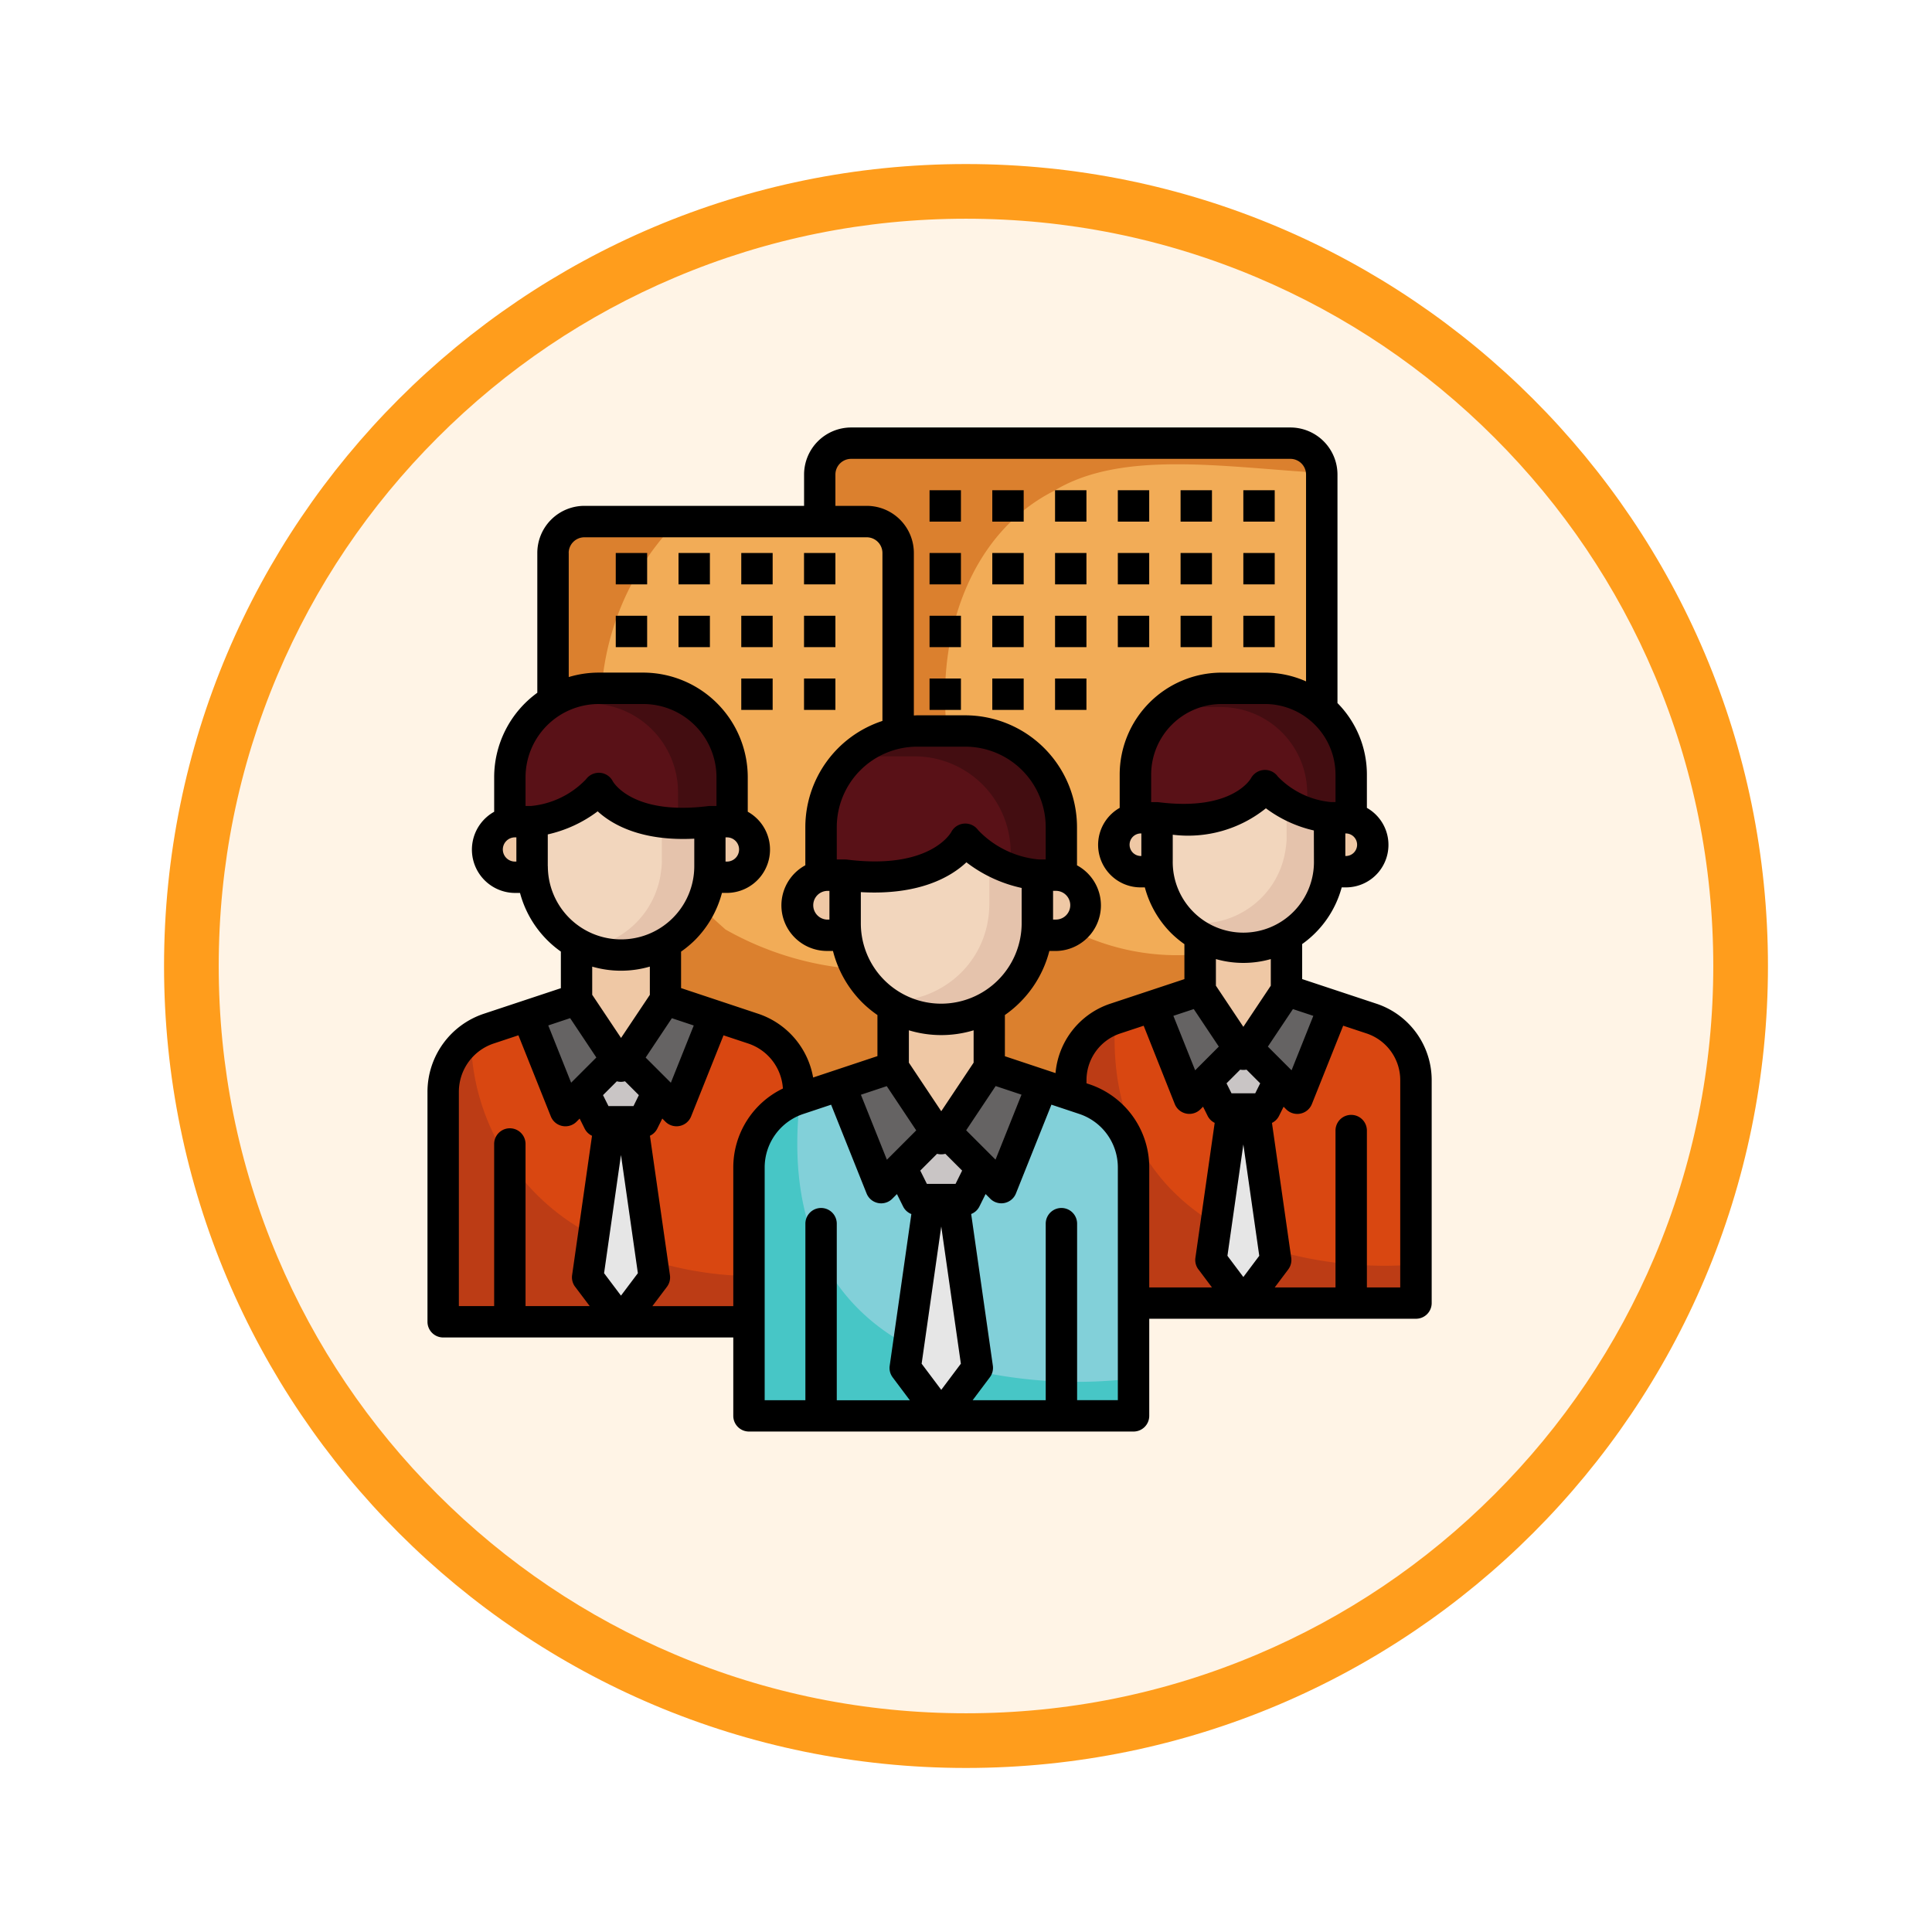 <svg xmlns="http://www.w3.org/2000/svg" xmlns:xlink="http://www.w3.org/1999/xlink" width="106" height="106" viewBox="0 0 106 106">
  <defs>
    <filter id="Trazado_982547" x="0" y="0" width="106" height="106" filterUnits="userSpaceOnUse">
      <feOffset dy="3" input="SourceAlpha"/>
      <feGaussianBlur stdDeviation="3" result="blur"/>
      <feFlood flood-opacity="0.161"/>
      <feComposite operator="in" in2="blur"/>
      <feComposite in="SourceGraphic"/>
    </filter>
  </defs>
  <g id="Grupo_1173815" data-name="Grupo 1173815" transform="translate(-171 -2738)">
    <g id="Grupo_1173709" data-name="Grupo 1173709" transform="translate(0 1356)">
      <g id="Grupo_1173169" data-name="Grupo 1173169" transform="translate(0 -2329)">
        <g id="Grupo_1172017" data-name="Grupo 1172017" transform="translate(0 2654)">
          <g id="Grupo_1167337" data-name="Grupo 1167337" transform="translate(180 1063)">
            <g id="Grupo_1166720" data-name="Grupo 1166720" transform="translate(0)">
              <g id="Grupo_1164305" data-name="Grupo 1164305">
                <g id="Grupo_1163948" data-name="Grupo 1163948">
                  <g id="Grupo_1158168" data-name="Grupo 1158168">
                    <g id="Grupo_1152576" data-name="Grupo 1152576">
                      <g id="Grupo_1148633" data-name="Grupo 1148633">
                        <g id="Grupo_1148525" data-name="Grupo 1148525">
                          <g transform="matrix(1, 0, 0, 1, -9, -6)" filter="url(#Trazado_982547)">
                            <g id="Trazado_982547-2" data-name="Trazado 982547" transform="translate(9 6)" fill="#fff4e6">
                              <path d="M 44 86.5 C 38.262 86.5 32.696 85.377 27.458 83.161 C 22.397 81.02 17.852 77.956 13.948 74.052 C 10.044 70.148 6.98 65.603 4.839 60.542 C 2.623 55.304 1.5 49.738 1.5 44 C 1.5 38.262 2.623 32.696 4.839 27.458 C 6.98 22.397 10.044 17.852 13.948 13.948 C 17.852 10.044 22.397 6.98 27.458 4.839 C 32.696 2.623 38.262 1.5 44 1.5 C 49.738 1.5 55.304 2.623 60.542 4.839 C 65.603 6.98 70.148 10.044 74.052 13.948 C 77.956 17.852 81.02 22.397 83.161 27.458 C 85.377 32.696 86.5 38.262 86.5 44 C 86.5 49.738 85.377 55.304 83.161 60.542 C 81.02 65.603 77.956 70.148 74.052 74.052 C 70.148 77.956 65.603 81.02 60.542 83.161 C 55.304 85.377 49.738 86.5 44 86.5 Z" stroke="none"/>
                              <path d="M 44 3 C 38.464 3 33.095 4.084 28.042 6.221 C 23.16 8.286 18.775 11.242 15.009 15.009 C 11.242 18.775 8.286 23.16 6.221 28.042 C 4.084 33.095 3 38.464 3 44 C 3 49.536 4.084 54.905 6.221 59.958 C 8.286 64.84 11.242 69.225 15.009 72.991 C 18.775 76.758 23.16 79.714 28.042 81.779 C 33.095 83.916 38.464 85 44 85 C 49.536 85 54.905 83.916 59.958 81.779 C 64.84 79.714 69.225 76.758 72.991 72.991 C 76.758 69.225 79.714 64.84 81.779 59.958 C 83.916 54.905 85 49.536 85 44 C 85 38.464 83.916 33.095 81.779 28.042 C 79.714 23.16 76.758 18.775 72.991 15.009 C 69.225 11.242 64.84 8.286 59.958 6.221 C 54.905 4.084 49.536 3 44 3 M 44 0 C 68.301 0 88 19.699 88 44 C 88 68.301 68.301 88 44 88 C 19.699 88 0 68.301 0 44 C 0 19.699 19.699 0 44 0 Z" stroke="none" fill="#ff9d1c"/>
                            </g>
                          </g>
                        </g>
                      </g>
                    </g>
                  </g>
                </g>
              </g>
            </g>
          </g>
        </g>
      </g>
    </g>
    <g id="company_5404936" transform="translate(194.454 2761.454)">
      <path id="Trazado_1030692" data-name="Trazado 1030692" d="M57.922,53.177H52l1.773-2.367-1.179-8.281h.594l.783-1.584.99.99,2.014-5.044,2.066.68a3.555,3.555,0,0,1,2.427,3.374V53.177Z" transform="translate(-7.238 -5.135)" fill="#d94711"/>
      <path id="Trazado_1030693" data-name="Trazado 1030693" d="M58.681,24.906a1.479,1.479,0,0,1-.3,2.927h-.887l-.043-.009a3.194,3.194,0,0,0,.043-.577V24.88h.887a1.78,1.78,0,0,1,.3.026Z" transform="translate(-7.997 -3.463)" fill="#efc8a5"/>
      <path id="Trazado_1030694" data-name="Trazado 1030694" d="M56.965,21.364v2.393a1.78,1.78,0,0,0-.3-.026h-.887A5.379,5.379,0,0,1,52.23,21.95s-1.188,2.367-5.922,1.782h-.887a1.78,1.78,0,0,0-.3.026V21.364a4.737,4.737,0,0,1,4.734-4.734H52.23a4.736,4.736,0,0,1,4.734,4.734Z" transform="translate(-6.28 -2.315)" fill="#591117"/>
      <path id="Trazado_1030695" data-name="Trazado 1030695" d="M57.246,21.364v2.393a1.78,1.78,0,0,0-.3-.026h-.887a8.056,8.056,0,0,1-1.231-.3V22.389a4.736,4.736,0,0,0-4.734-4.734H47.717a3.194,3.194,0,0,0-.577.043,4.7,4.7,0,0,1,3-1.067h2.376a4.736,4.736,0,0,1,4.734,4.734Z" transform="translate(-6.561 -2.315)" fill="#430d11"/>
      <path id="Trazado_1030696" data-name="Trazado 1030696" d="M54.4,35.88l2.608.869L55,41.794l-.99-.99-1.739-1.73Z" transform="translate(-7.276 -4.994)" fill="#656363"/>
      <path id="Trazado_1030697" data-name="Trazado 1030697" d="M55.969,24.592v2.367a3.194,3.194,0,0,1-.043.577,4.708,4.708,0,0,1-2.341,3.529,4.692,4.692,0,0,1-4.691,0,4.825,4.825,0,0,1-1.007-.758,4.7,4.7,0,0,1-1.343-2.772,3.194,3.194,0,0,1-.043-.577V24.592c4.734.585,5.922-1.782,5.922-1.782A5.379,5.379,0,0,0,55.969,24.592Z" transform="translate(-6.472 -3.175)" fill="#f2d6bd"/>
      <path id="Trazado_1030698" data-name="Trazado 1030698" d="M56.186,24.751v2.367a3.194,3.194,0,0,1-.043.577A4.708,4.708,0,0,1,53.8,31.224a4.692,4.692,0,0,1-4.691,0,4.825,4.825,0,0,1-1.007-.758.228.228,0,0,1-.043-.052,4.524,4.524,0,0,0,1.033.121,4.634,4.634,0,0,0,2.35-.628,4.708,4.708,0,0,0,2.341-3.529,3.194,3.194,0,0,0,.043-.577V23.95a7.191,7.191,0,0,0,2.359.8Z" transform="translate(-6.69 -3.334)" fill="#e5c3ac"/>
      <path id="Trazado_1030699" data-name="Trazado 1030699" d="M50.824,1h-24.1A1.727,1.727,0,0,0,25,2.722V5.3h2.582A1.727,1.727,0,0,1,29.3,7.026V16.9a4.6,4.6,0,0,1,1.042-.112h2.643a5.275,5.275,0,0,1,5.268,5.277v2.669a1.647,1.647,0,0,1-.327,3.262h-.99l-.043-.009A5.236,5.236,0,0,1,34.28,31.92l.026.034v3.3l2.91.964,1.558.516v-.783A3.555,3.555,0,0,1,41.2,32.574l2.066-.68,2.608-.869V28.064l.026-.034a4.825,4.825,0,0,1-1.007-.758A4.7,4.7,0,0,1,43.55,24.5l-.043.009h-.887a1.479,1.479,0,0,1-.3-2.927V19.189a4.737,4.737,0,0,1,4.734-4.734H49.43a4.7,4.7,0,0,1,3.116,1.171V2.722A1.727,1.727,0,0,0,50.824,1Z" transform="translate(-3.48 -0.139)" fill="#f2ac57"/>
      <path id="Trazado_1030700" data-name="Trazado 1030700" d="M37.912,3.582c3.7-2.218,9.3-1.263,14.625-.949A1.723,1.723,0,0,0,50.824,1h-24.1A1.727,1.727,0,0,0,25,2.722V5.3h2.582A1.727,1.727,0,0,1,29.3,7.026V16.9a4.6,4.6,0,0,1,1.042-.112H31.98c-.591-5.316,1.293-10.885,5.932-13.2Z" transform="translate(-3.48 -0.139)" fill="#db802e"/>
      <path id="Trazado_1030701" data-name="Trazado 1030701" d="M40.343,32.042a1.646,1.646,0,0,1-.913.274h-.99l-.043-.009a5.236,5.236,0,0,1-2.617,3.934l.026.034v3.3l2.91.964,1.558.516V40.27A3.555,3.555,0,0,1,42.7,36.9l2.066-.68,2.608-.869v-2A12.8,12.8,0,0,1,40.343,32.042Z" transform="translate(-4.98 -4.46)" fill="#db802e"/>
      <path id="Trazado_1030702" data-name="Trazado 1030702" d="M53.984,32.434V35.4L51.85,38.589l-.232.353-.241-.353L49.25,35.4V32.434l.026-.034a4.692,4.692,0,0,0,4.691,0Z" transform="translate(-6.855 -4.51)" fill="#efc8a5"/>
      <path id="Trazado_1030703" data-name="Trazado 1030703" d="M53.653,41.32,52.869,42.9H50.493L49.71,41.32l1.73-1.73.241.353.232-.353Z" transform="translate(-6.919 -5.511)" fill="#c9c5c5"/>
      <path id="Trazado_1030704" data-name="Trazado 1030704" d="M52.307,43.44l1.179,8.281-1.773,2.367L49.94,51.721l1.179-8.281Z" transform="translate(-6.951 -6.046)" fill="#e6e6e6"/>
      <path id="Trazado_1030705" data-name="Trazado 1030705" d="M48.7,50.809l1.773,2.367H44.443V45.731a3.961,3.961,0,0,0-2.7-3.753l-.74-.25v-.783a3.555,3.555,0,0,1,2.427-3.374l2.066-.68,2.014,5.044.99-.99.783,1.584h.594Z" transform="translate(-5.707 -5.135)" fill="#d94711"/>
      <path id="Trazado_1030706" data-name="Trazado 1030706" d="M53.7,52.428l.077.544L52,55.339h9.469V53.221A21.62,21.62,0,0,1,53.7,52.428Z" transform="translate(-7.238 -7.298)" fill="#bc3c15"/>
      <path id="Trazado_1030707" data-name="Trazado 1030707" d="M43.438,37.676l-.01,0A3.555,3.555,0,0,0,41,41.054v.783l.74.25a3.961,3.961,0,0,1,2.7,3.753v7.446h6.026L48.7,50.919l.276-1.939c-3.611-2.137-5.893-5.842-5.534-11.3Z" transform="translate(-5.707 -5.244)" fill="#bc3c15"/>
      <path id="Trazado_1030708" data-name="Trazado 1030708" d="M48.828,35.88l2.126,3.194-1.73,1.73-.99.99L46.22,36.749Z" transform="translate(-6.433 -4.994)" fill="#656363"/>
      <path id="Trazado_1030709" data-name="Trazado 1030709" d="M46.16,27.824l-.043.009h-.887a1.479,1.479,0,0,1-.3-2.927,1.78,1.78,0,0,1,.3-.026h.887v2.367a3.194,3.194,0,0,0,.043.577Z" transform="translate(-6.09 -3.463)" fill="#efc8a5"/>
      <path id="Trazado_1030710" data-name="Trazado 1030710" d="M39.335,60.064H32.75l1.971-2.634L33.4,48.194h.663l.878-1.756,1.1,1.1,2.247-5.63,1.558.516.74.25a3.961,3.961,0,0,1,2.7,3.753V60.064Z" transform="translate(-4.559 -5.833)" fill="#82d0d9"/>
      <path id="Trazado_1030711" data-name="Trazado 1030711" d="M40.18,28.564a1.647,1.647,0,0,1-.327,3.262h-.99l-.043-.009a5.421,5.421,0,0,0,.043-.646V28.53h.99a1.361,1.361,0,0,1,.327.034Z" transform="translate(-5.403 -3.971)" fill="#efc8a5"/>
      <path id="Trazado_1030712" data-name="Trazado 1030712" d="M38.269,24.617v2.669a1.361,1.361,0,0,0-.327-.034h-.99C34.017,26.76,33,25.28,33,25.28s-1.317,2.634-6.594,1.971h-.99a1.361,1.361,0,0,0-.327.034V24.617a5.273,5.273,0,0,1,4.227-5.165,4.6,4.6,0,0,1,1.042-.112H33a5.275,5.275,0,0,1,5.268,5.277Z" transform="translate(-3.492 -2.692)" fill="#591117"/>
      <path id="Trazado_1030713" data-name="Trazado 1030713" d="M38.532,24.617v2.669a1.361,1.361,0,0,0-.327-.034h-.99a9.042,9.042,0,0,1-1.463-.37v-.869a5.275,5.275,0,0,0-5.268-5.277H27.841a4.641,4.641,0,0,0-.861.077,5.2,5.2,0,0,1,2.6-1.36,4.6,4.6,0,0,1,1.042-.112h2.643a5.275,5.275,0,0,1,5.268,5.277Z" transform="translate(-3.755 -2.692)" fill="#430d11"/>
      <path id="Trazado_1030714" data-name="Trazado 1030714" d="M38.335,41.754l-2.247,5.63-1.1-1.1L33.05,44.345l2.376-3.555Z" transform="translate(-4.6 -5.678)" fill="#656363"/>
      <path id="Trazado_1030715" data-name="Trazado 1030715" d="M37.165,28.211v2.643a5.421,5.421,0,0,1-.043.646,5.236,5.236,0,0,1-2.617,3.934,5.283,5.283,0,0,1-6.344-.852,5.306,5.306,0,0,1-1.5-3.082,5.421,5.421,0,0,1-.043-.646V28.211c5.277.663,6.594-1.971,6.594-1.971s1.016,1.481,3.951,1.971Z" transform="translate(-3.705 -3.652)" fill="#f2d6bd"/>
      <path id="Trazado_1030716" data-name="Trazado 1030716" d="M37.509,28.385v2.643a5.421,5.421,0,0,1-.043.646,5.236,5.236,0,0,1-2.617,3.934,5.243,5.243,0,0,1-5.225,0,3.82,3.82,0,0,1-.534-.353q.258.026.516.026a5.16,5.16,0,0,0,2.608-.7,5.236,5.236,0,0,0,2.617-3.934A5.422,5.422,0,0,0,34.875,30V27.49a7.9,7.9,0,0,0,2.634.9Z" transform="translate(-4.049 -3.826)" fill="#e5c3ac"/>
      <path id="Trazado_1030717" data-name="Trazado 1030717" d="M35.76,27.33v.129c-.112-.06-.215-.129-.31-.189C35.553,27.3,35.657,27.313,35.76,27.33Z" transform="translate(-4.934 -3.796)" fill="#e5c3ac"/>
      <path id="Trazado_1030718" data-name="Trazado 1030718" d="M34.957,36.954v3.3l-2.376,3.555-.258.4-.267-.4L29.68,40.251v-3.3l.026-.034a5.243,5.243,0,0,0,5.225,0Z" transform="translate(-4.131 -5.139)" fill="#efc8a5"/>
      <path id="Trazado_1030719" data-name="Trazado 1030719" d="M34.59,46.857l-.878,1.756H31.069L30.2,46.857l1.928-1.937.267.4.258-.4Z" transform="translate(-4.204 -6.252)" fill="#c9c5c5"/>
      <path id="Trazado_1030720" data-name="Trazado 1030720" d="M33.084,49.21,34.4,58.446,32.43,61.081l-1.98-2.634,1.317-9.236Z" transform="translate(-4.238 -6.85)" fill="#e6e6e6"/>
      <path id="Trazado_1030721" data-name="Trazado 1030721" d="M24.45,60.064H20.49V46.429a3.961,3.961,0,0,1,2.7-3.753l.034-.009,2.264-.758,2.255,5.63,1.1-1.1.869,1.756h.663L29.064,57.43l1.98,2.634Z" transform="translate(-2.852 -5.833)" fill="#82d0d9"/>
      <path id="Trazado_1030722" data-name="Trazado 1030722" d="M34.607,60.117,32.75,62.6H43.295V60.542a25.739,25.739,0,0,1-8.688-.425Z" transform="translate(-4.559 -8.368)" fill="#47c6c6"/>
      <path id="Trazado_1030723" data-name="Trazado 1030723" d="M23.292,42.765l-.065.022-.034.009a3.961,3.961,0,0,0-2.7,3.753V60.183H31.044l-1.98-2.634.174-1.218C24.958,54.034,22.491,49.649,23.292,42.765Z" transform="translate(-2.852 -5.953)" fill="#47c6c6"/>
      <path id="Trazado_1030724" data-name="Trazado 1030724" d="M29.21,40.79l2.376,3.555-1.928,1.937-1.1,1.1L26.3,41.754Z" transform="translate(-3.661 -5.678)" fill="#656363"/>
      <path id="Trazado_1030725" data-name="Trazado 1030725" d="M26.938,12.026V17.6a5.273,5.273,0,0,0-4.227,5.165v2.669a1.612,1.612,0,0,0-.844.448,1.65,1.65,0,0,0,1.171,2.815h.99l.043-.009a5.306,5.306,0,0,0,1.5,3.082,5.132,5.132,0,0,0,1.119.852l-.026.034v3.3l-2.91.964-2.264.758V37.29a3.655,3.655,0,0,0-2.5-3.469l-2.126-.706-2.686-.9V29.173l-.026-.034a4.825,4.825,0,0,0,2.419-3.633l.043.009h.912a1.526,1.526,0,0,0,1.524-1.524A1.508,1.508,0,0,0,17.83,22.5V20.023A4.875,4.875,0,0,0,12.95,15.15H10.514A4.723,4.723,0,0,0,8,15.856V7.722A1.727,1.727,0,0,1,9.722,6H25.216a1.727,1.727,0,0,1,1.722,1.722Z" transform="translate(-1.114 -0.835)" fill="#f2ac57"/>
      <path id="Trazado_1030726" data-name="Trazado 1030726" d="M25.681,33.966a17.05,17.05,0,0,1-7.219-2.175q-.723-.633-1.38-1.292a4.795,4.795,0,0,1-1.943,2.05l.026.034V35.63l2.686.9,2.126.706a3.655,3.655,0,0,1,2.5,3.469v.379l2.264-.758,2.91-.964v-3.3l.026-.034a5.132,5.132,0,0,1-1.119-.852,5.315,5.315,0,0,1-.881-1.208Z" transform="translate(-2.107 -4.245)" fill="#db802e"/>
      <path id="Trazado_1030727" data-name="Trazado 1030727" d="M14.965,6H9.722A1.727,1.727,0,0,0,8,7.722v8.135a4.723,4.723,0,0,1,2.514-.706h.156a14.662,14.662,0,0,1,3.356-8.29A2.075,2.075,0,0,1,14.965,6Z" transform="translate(-1.114 -0.835)" fill="#db802e"/>
      <path id="Trazado_1030728" data-name="Trazado 1030728" d="M26.236,31.818l-.043.009H25.2a1.65,1.65,0,0,1-1.171-2.815,1.612,1.612,0,0,1,.844-.448,1.361,1.361,0,0,1,.327-.034h.99v2.643a5.421,5.421,0,0,0,.043.646Z" transform="translate(-3.278 -3.971)" fill="#efc8a5"/>
      <path id="Trazado_1030729" data-name="Trazado 1030729" d="M22.092,41.675v.379l-.034.009a3.961,3.961,0,0,0-2.7,3.753v8.47H12.33l1.834-2.436L12.941,43.31h.611l.809-1.627L15.377,42.7l2.083-5.2,2.126.706A3.655,3.655,0,0,1,22.092,41.675Z" transform="translate(-1.716 -5.22)" fill="#d94711"/>
      <path id="Trazado_1030730" data-name="Trazado 1030730" d="M19.215,25.164a1.508,1.508,0,0,1,1.214,1.489,1.526,1.526,0,0,1-1.524,1.524h-.912l-.043-.009a3.486,3.486,0,0,0,.043-.6V25.13h.912A1.267,1.267,0,0,1,19.215,25.164Z" transform="translate(-2.498 -3.498)" fill="#efc8a5"/>
      <path id="Trazado_1030731" data-name="Trazado 1030731" d="M17.448,23.973v.009a1.267,1.267,0,0,0-.31-.034h-.912c-4.881.6-6.095-1.834-6.095-1.834a5.6,5.6,0,0,1-3.658,1.834H5.551a1.156,1.156,0,0,0-.3.034V21.5a4.834,4.834,0,0,1,2.367-4.166,4.723,4.723,0,0,1,2.514-.706h2.436A4.875,4.875,0,0,1,17.448,21.5Z" transform="translate(-0.731 -2.315)" fill="#591117"/>
      <path id="Trazado_1030732" data-name="Trazado 1030732" d="M17.8,21.5v2.479a1.267,1.267,0,0,0-.31-.034H16.58a11.494,11.494,0,0,1-1.747.086v-1.7a4.875,4.875,0,0,0-4.881-4.872H7.8a1.045,1.045,0,0,1,.172-.121,4.723,4.723,0,0,1,2.514-.706h2.436A4.875,4.875,0,0,1,17.8,21.5Z" transform="translate(-1.086 -2.315)" fill="#430d11"/>
      <path id="Trazado_1030733" data-name="Trazado 1030733" d="M17.5,37.355l-2.083,5.2L14.4,41.539l-1.782-1.79,2.2-3.288Z" transform="translate(-1.757 -5.075)" fill="#656363"/>
      <path id="Trazado_1030734" data-name="Trazado 1030734" d="M16.423,24.834V27.27a3.486,3.486,0,0,1-.043.6,4.883,4.883,0,0,1-4.838,4.278A4.768,4.768,0,0,1,9.123,31.5a4.857,4.857,0,0,1-2.41-3.633,3.486,3.486,0,0,1-.043-.6V24.834A5.6,5.6,0,0,0,10.328,23S11.542,25.436,16.423,24.834Z" transform="translate(-0.928 -3.201)" fill="#f2d6bd"/>
      <path id="Trazado_1030735" data-name="Trazado 1030735" d="M16.9,25.13v2.436a3.486,3.486,0,0,1-.043.6,4.883,4.883,0,0,1-4.838,4.278,4.785,4.785,0,0,1-1.9-.387,4.741,4.741,0,0,0,1.687-.585,4.825,4.825,0,0,0,2.419-3.633,3.486,3.486,0,0,0,.043-.6V25.147A10,10,0,0,0,16.9,25.13Z" transform="translate(-1.409 -3.498)" fill="#e5c3ac"/>
      <path id="Trazado_1030736" data-name="Trazado 1030736" d="M14.381,32.914v3.047l-2.2,3.288-.25.37-.241-.37L9.5,35.962V32.914l.017-.034a4.854,4.854,0,0,0,4.838,0Z" transform="translate(-1.322 -4.577)" fill="#efc8a5"/>
      <path id="Trazado_1030737" data-name="Trazado 1030737" d="M12.251,40.28l1.782,1.79L13.224,43.7H10.788L9.97,42.07l1.79-1.79.241.37Z" transform="translate(-1.388 -5.607)" fill="#c9c5c5"/>
      <path id="Trazado_1030738" data-name="Trazado 1030738" d="M12.646,44.25l1.222,8.539-1.834,2.436L10.21,52.789l1.214-8.539Z" transform="translate(-1.421 -6.159)" fill="#e6e6e6"/>
      <path id="Trazado_1030739" data-name="Trazado 1030739" d="M4.658,54.286H1V41.675a3.659,3.659,0,0,1,2.5-3.469L5.631,37.5l2.075,5.2,1.016-1.016.818,1.627h.6L8.928,51.85l1.825,2.436Z" transform="translate(-0.139 -5.22)" fill="#d94711"/>
      <path id="Trazado_1030740" data-name="Trazado 1030740" d="M14.164,54.021,12.33,56.457h7.024V53.948a19.2,19.2,0,0,1-5.322-.846Z" transform="translate(-1.716 -7.391)" fill="#bc3c15"/>
      <path id="Trazado_1030741" data-name="Trazado 1030741" d="M2.524,38.9A3.653,3.653,0,0,0,1,41.87V54.481h9.753L8.928,52.045l.324-2.279A12.312,12.312,0,0,1,2.524,38.9Z" transform="translate(-0.139 -5.415)" fill="#bc3c15"/>
      <path id="Trazado_1030742" data-name="Trazado 1030742" d="M11.261,39.748l-1.79,1.79L8.455,42.555l-2.075-5.2,2.686-.9Z" transform="translate(-0.888 -5.075)" fill="#656363"/>
      <path id="Trazado_1030743" data-name="Trazado 1030743" d="M6.318,28.169l-.043.009H5.354A1.532,1.532,0,0,1,3.83,26.654a1.516,1.516,0,0,1,1.222-1.489,1.156,1.156,0,0,1,.3-.034h.921v2.436A3.486,3.486,0,0,0,6.318,28.169Z" transform="translate(-0.533 -3.498)" fill="#efc8a5"/>
      <path id="Trazado_1030744" data-name="Trazado 1030744" d="M52.075,31.618,47.99,30.264V28.342a5.61,5.61,0,0,0,2.169-3.109h.225a2.333,2.333,0,0,0,1.157-4.363V19.045a5.576,5.576,0,0,0-1.614-3.925V2.582A2.586,2.586,0,0,0,47.344,0h-24.1a2.586,2.586,0,0,0-2.582,2.582V4.3H8.608A2.586,2.586,0,0,0,6.026,6.886v7.669a5.731,5.731,0,0,0-2.367,4.634v1.895a2.377,2.377,0,0,0,1.166,4.454h.252a5.749,5.749,0,0,0,2.241,3.217v2.009L3.083,32.169A4.517,4.517,0,0,0,0,36.455V49.066a.861.861,0,0,0,.861.861H16.778v4.3a.861.861,0,0,0,.861.861h21.1a.861.861,0,0,0,.861-.861V48.9h5.156l.009,0,.009,0h5.9l.01,0,.01,0h3.541a.861.861,0,0,0,.861-.861V35.81a4.422,4.422,0,0,0-3.017-4.191Zm-1.717-9.345h.027a.619.619,0,1,1,0,1.238h-.027ZM4.878,23.816H4.824a.664.664,0,1,1,0-1.327h.053v1.327Zm43.758-.036a3.874,3.874,0,1,1-7.747,0V22.343A6.814,6.814,0,0,0,46,20.894a6.982,6.982,0,0,0,2.631,1.216Zm-2.367,5.384v1.462l-1.506,2.257-1.506-2.257V29.166a5.5,5.5,0,0,0,3.013,0Zm3.551-10.118v1.506h-.249a4.653,4.653,0,0,1-2.916-1.4.863.863,0,0,0-.754-.362.877.877,0,0,0-.716.449c-.041.074-1.067,1.819-5.05,1.323a.889.889,0,0,0-.107-.007h-.323V19.045a3.878,3.878,0,0,1,3.874-3.874h2.367a3.878,3.878,0,0,1,3.873,3.874ZM22.381,2.582a.862.862,0,0,1,.861-.861h24.1a.862.862,0,0,1,.861.861V13.931a5.553,5.553,0,0,0-2.26-.481H43.578a5.6,5.6,0,0,0-5.6,5.6V20.87a2.333,2.333,0,0,0,1.157,4.363h.223a5.6,5.6,0,0,0,1.443,2.508,5.772,5.772,0,0,0,.728.606v1.919l-4.089,1.356a4.411,4.411,0,0,0-2.982,3.8l-2.778-.925V32.235a6.146,6.146,0,0,0,2.439-3.513h.326a2.5,2.5,0,0,0,1.191-4.7V21.927a6.142,6.142,0,0,0-6.135-6.135H26.869c-.062,0-.122.008-.184.009V6.886A2.586,2.586,0,0,0,24.1,4.3H22.381ZM39.167,22.273v1.238H39.14a.619.619,0,0,1,0-1.238Zm-10.979,9.34A4.406,4.406,0,0,1,23.776,27.2V25.493c3.191.183,4.94-.832,5.792-1.636A7.631,7.631,0,0,0,32.6,25.264V27.2a4.42,4.42,0,0,1-4.414,4.413Zm1.776,1.457v1.78l-1.776,2.664-1.776-2.664V33.074a6.137,6.137,0,0,0,3.552,0Zm-6.943-9.362a.889.889,0,0,0-.107-.007h-.458V21.925a4.418,4.418,0,0,1,4.413-4.413h2.637a4.418,4.418,0,0,1,4.413,4.413V23.7h-.384a5.257,5.257,0,0,1-3.32-1.605.869.869,0,0,0-1.471.089C28.7,22.272,27.542,24.273,23.021,23.708ZM34.323,27V25.423h.127a.788.788,0,1,1,0,1.575ZM7.747,6.886a.862.862,0,0,1,.861-.861H24.1a.862.862,0,0,1,.861.861V16.1a6.143,6.143,0,0,0-4.23,5.829v2.091a2.5,2.5,0,0,0,1.191,4.7h.325a6.132,6.132,0,0,0,1.6,2.822,6.227,6.227,0,0,0,.84.695V34.49l-3.528,1.174a4.512,4.512,0,0,0-3.02-3.5l-4.226-1.406V28.757a5.882,5.882,0,0,0,.762-.633,5.736,5.736,0,0,0,1.481-2.588h.25a2.377,2.377,0,0,0,1.166-4.454V19.188a5.746,5.746,0,0,0-5.739-5.739H9.4a5.716,5.716,0,0,0-1.65.244V6.886ZM22.053,25.424V27h-.128a.788.788,0,0,1,0-1.575Zm-5.7-1.608V22.489h.053a.664.664,0,1,1,0,1.327ZM5.665,20.767H5.38V19.189A4.022,4.022,0,0,1,9.4,15.172h2.439a4.022,4.022,0,0,1,4.017,4.017v1.578h-.359a.733.733,0,0,0-.107.007c-4.125.514-5.186-1.3-5.221-1.36a.862.862,0,0,0-.7-.467A.872.872,0,0,0,8.7,19.3a4.8,4.8,0,0,1-3.031,1.468Zm.935,3.3V22.326A7.157,7.157,0,0,0,9.338,21.06c.807.741,2.417,1.648,5.3,1.5v1.509a4.017,4.017,0,1,1-8.034,0Zm5.6,5.516v1.546l-1.58,2.364L9.038,31.125V29.58a5.666,5.666,0,0,0,3.157,0ZM8.1,47.144l.8,1.061H5.38V39.311a.861.861,0,1,0-1.722,0v8.895H1.722V36.455A2.794,2.794,0,0,1,3.628,33.8l1.361-.452L6.768,37.8a.86.86,0,0,0,.627.523.844.844,0,0,0,.173.018.861.861,0,0,0,.609-.252l.172-.172.278.558a.854.854,0,0,0,.4.386L7.935,46.507a.863.863,0,0,0,.164.637ZM7.882,35.949,6.627,32.807l1.2-.4,1.438,2.159Zm2.734,11.682L9.689,46.4l.927-6.486.927,6.486Zm.687-10.4H9.93l-.3-.6.759-.759a.863.863,0,0,0,.221.03h0a.86.86,0,0,0,.226-.032l.761.761Zm2.106-4.821,1.2.4-1.256,3.141-1.383-1.382ZM16.778,40.6v7.609h-4.44l.8-1.061a.86.86,0,0,0,.164-.639L12.205,38.86a.854.854,0,0,0,.4-.386l.278-.558.172.172a.861.861,0,0,0,.609.252.844.844,0,0,0,.173-.018.861.861,0,0,0,.627-.523l1.778-4.449L17.6,33.8a2.789,2.789,0,0,1,1.9,2.468A4.809,4.809,0,0,0,16.778,40.6Zm8.743,11.514.945,1.259H22.456V43.683a.861.861,0,0,0-1.722,0V53.37H18.5V40.6a3.094,3.094,0,0,1,2.114-2.934l1.531-.51,1.947,4.871a.86.86,0,0,0,.627.523.844.844,0,0,0,.173.018.861.861,0,0,0,.609-.252l.256-.256.343.69a.851.851,0,0,0,.448.405l-1.188,8.319a.854.854,0,0,0,.162.64Zm-.315-11.939-1.426-3.565,1.418-.472,1.617,2.427ZM28.188,52.8l-1.076-1.434,1.076-7.529,1.076,7.529ZM28.973,41.5H27.4l-.363-.729.921-.921a.907.907,0,0,0,.455,0l.921.921Zm2.2-5.367,1.418.472-1.425,3.565-1.611-1.61Zm6.7,17.234H35.642V43.683a.861.861,0,0,0-1.722,0V53.37H29.91l.945-1.259a.86.86,0,0,0,.164-.639L29.83,43.153a.851.851,0,0,0,.448-.405l.343-.69.256.256a.861.861,0,0,0,.609.252.844.844,0,0,0,.173-.018.861.861,0,0,0,.627-.523l1.947-4.871,1.529.509A3.093,3.093,0,0,1,37.877,40.6V53.37ZM42.3,46.194l.741.987H39.6V40.6a4.813,4.813,0,0,0-3.292-4.568l-.151-.05V35.81a2.7,2.7,0,0,1,1.837-2.557l1.3-.43L41,37.119a.86.86,0,0,0,.627.523.844.844,0,0,0,.173.018.861.861,0,0,0,.609-.252l.143-.143.254.51a.858.858,0,0,0,.384.378l-1.057,7.4a.857.857,0,0,0,.163.639Zm-.181-10.926L40.924,32.28l1.119-.371,1.374,2.059Zm2.644,11.342-.873-1.164.873-6.11.873,6.11Zm.651-10.078h-1.3l-.274-.549.751-.751a.9.9,0,0,0,.345,0l.751.751Zm2.069-4.622,1.119.371-1.194,2.987-1.3-1.3ZM53.37,47.181H51.541V38.575a.861.861,0,0,0-1.722,0v8.606H46.485l.741-.987a.86.86,0,0,0,.164-.639l-1.057-7.4a.849.849,0,0,0,.384-.378l.254-.51.143.143a.861.861,0,0,0,.609.252.844.844,0,0,0,.173-.018.861.861,0,0,0,.627-.523l1.717-4.3,1.291.428a2.7,2.7,0,0,1,1.84,2.558Z" transform="translate(0)"/>
      <path id="Trazado_1030745" data-name="Trazado 1030745" d="M52,4h1.722V5.722H52Z" transform="translate(-7.238 -0.557)"/>
      <path id="Trazado_1030746" data-name="Trazado 1030746" d="M52,8h1.722V9.722H52Z" transform="translate(-7.238 -1.114)"/>
      <path id="Trazado_1030747" data-name="Trazado 1030747" d="M52,12h1.722v1.722H52Z" transform="translate(-7.238 -1.67)"/>
      <path id="Trazado_1030748" data-name="Trazado 1030748" d="M48,4h1.722V5.722H48Z" transform="translate(-6.681 -0.557)"/>
      <path id="Trazado_1030749" data-name="Trazado 1030749" d="M48,8h1.722V9.722H48Z" transform="translate(-6.681 -1.114)"/>
      <path id="Trazado_1030750" data-name="Trazado 1030750" d="M48,12h1.722v1.722H48Z" transform="translate(-6.681 -1.67)"/>
      <path id="Trazado_1030751" data-name="Trazado 1030751" d="M44,4h1.722V5.722H44Z" transform="translate(-6.124 -0.557)"/>
      <path id="Trazado_1030752" data-name="Trazado 1030752" d="M44,8h1.722V9.722H44Z" transform="translate(-6.124 -1.114)"/>
      <path id="Trazado_1030753" data-name="Trazado 1030753" d="M44,12h1.722v1.722H44Z" transform="translate(-6.124 -1.67)"/>
      <path id="Trazado_1030754" data-name="Trazado 1030754" d="M40,4h1.722V5.722H40Z" transform="translate(-5.568 -0.557)"/>
      <path id="Trazado_1030755" data-name="Trazado 1030755" d="M40,8h1.722V9.722H40Z" transform="translate(-5.568 -1.114)"/>
      <path id="Trazado_1030756" data-name="Trazado 1030756" d="M40,12h1.722v1.722H40Z" transform="translate(-5.568 -1.67)"/>
      <path id="Trazado_1030757" data-name="Trazado 1030757" d="M36,4h1.722V5.722H36Z" transform="translate(-5.011 -0.557)"/>
      <path id="Trazado_1030758" data-name="Trazado 1030758" d="M36,8h1.722V9.722H36Z" transform="translate(-5.011 -1.114)"/>
      <path id="Trazado_1030759" data-name="Trazado 1030759" d="M36,12h1.722v1.722H36Z" transform="translate(-5.011 -1.67)"/>
      <path id="Trazado_1030760" data-name="Trazado 1030760" d="M32,4h1.722V5.722H32Z" transform="translate(-4.454 -0.557)"/>
      <path id="Trazado_1030761" data-name="Trazado 1030761" d="M32,8h1.722V9.722H32Z" transform="translate(-4.454 -1.114)"/>
      <path id="Trazado_1030762" data-name="Trazado 1030762" d="M32,12h1.722v1.722H32Z" transform="translate(-4.454 -1.67)"/>
      <path id="Trazado_1030763" data-name="Trazado 1030763" d="M24,8h1.722V9.722H24Z" transform="translate(-3.341 -1.114)"/>
      <path id="Trazado_1030764" data-name="Trazado 1030764" d="M24,12h1.722v1.722H24Z" transform="translate(-3.341 -1.67)"/>
      <path id="Trazado_1030765" data-name="Trazado 1030765" d="M24,16h1.722v1.722H24Z" transform="translate(-3.341 -2.227)"/>
      <path id="Trazado_1030766" data-name="Trazado 1030766" d="M20,8h1.722V9.722H20Z" transform="translate(-2.784 -1.114)"/>
      <path id="Trazado_1030767" data-name="Trazado 1030767" d="M20,12h1.722v1.722H20Z" transform="translate(-2.784 -1.67)"/>
      <path id="Trazado_1030768" data-name="Trazado 1030768" d="M20,16h1.722v1.722H20Z" transform="translate(-2.784 -2.227)"/>
      <path id="Trazado_1030769" data-name="Trazado 1030769" d="M16,8h1.722V9.722H16Z" transform="translate(-2.227 -1.114)"/>
      <path id="Trazado_1030770" data-name="Trazado 1030770" d="M16,12h1.722v1.722H16Z" transform="translate(-2.227 -1.67)"/>
      <path id="Trazado_1030771" data-name="Trazado 1030771" d="M12,8h1.722V9.722H12Z" transform="translate(-1.67 -1.114)"/>
      <path id="Trazado_1030772" data-name="Trazado 1030772" d="M12,12h1.722v1.722H12Z" transform="translate(-1.67 -1.67)"/>
      <path id="Trazado_1030773" data-name="Trazado 1030773" d="M40,16h1.722v1.722H40Z" transform="translate(-5.568 -2.227)"/>
      <path id="Trazado_1030774" data-name="Trazado 1030774" d="M36,16h1.722v1.722H36Z" transform="translate(-5.011 -2.227)"/>
      <path id="Trazado_1030775" data-name="Trazado 1030775" d="M32,16h1.722v1.722H32Z" transform="translate(-4.454 -2.227)"/>
    </g>
  </g>
</svg>
